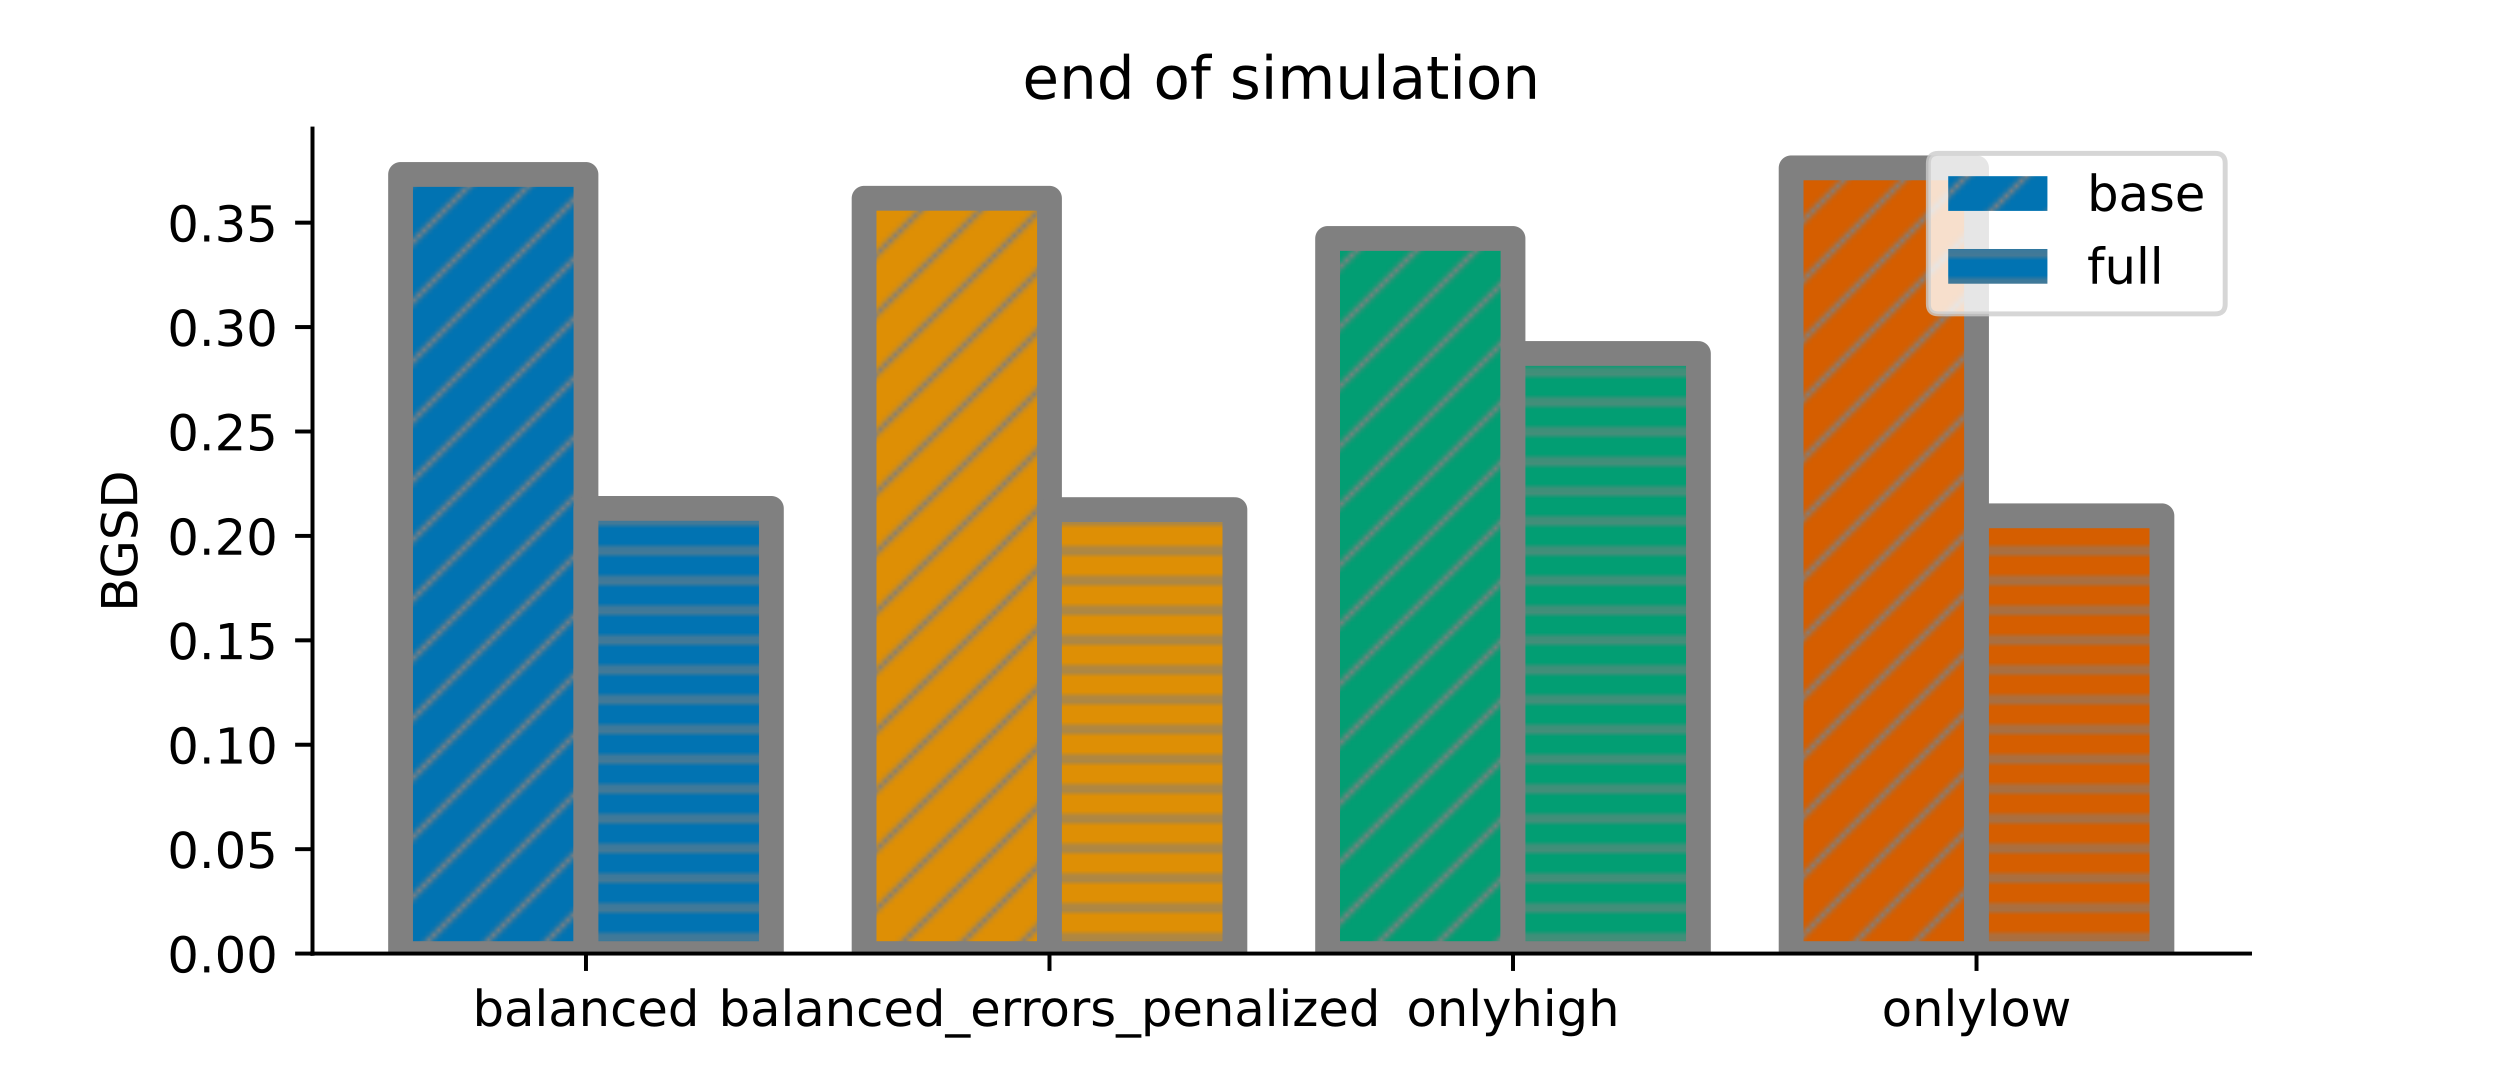 <?xml version="1.0" encoding="utf-8" standalone="no"?>
<!DOCTYPE svg PUBLIC "-//W3C//DTD SVG 1.1//EN"
  "http://www.w3.org/Graphics/SVG/1.1/DTD/svg11.dtd">
<!-- Created with matplotlib (https://matplotlib.org/) -->
<svg height="216pt" version="1.1" viewBox="0 0 504 216" width="504pt" xmlns="http://www.w3.org/2000/svg" xmlns:xlink="http://www.w3.org/1999/xlink">
 <defs>
  <style type="text/css">*{stroke-linecap:butt;stroke-linejoin:round;}</style>
 </defs>
 <g id="figure_1">
  <g id="patch_1">
   <path d="M 0 216 
L 504 216 
L 504 0 
L 0 0 
z
" style="fill:#ffffff;"/>
  </g>
  <g id="axes_1">
   <g id="patch_2">
    <path d="M 63 192.24 
L 453.6 192.24 
L 453.6 25.92 
L 63 25.92 
z
" style="fill:#ffffff;"/>
   </g>
   <g id="patch_3">
    <path clip-path="url(#pf25ddded90)" d="M 80.755 192.24 
L 118.133 192.24 
L 118.133 35.168 
L 80.755 35.168 
z
" style="fill:url(#h3b4c6897ab);stroke:#808080;stroke-linejoin:miter;stroke-width:5;"/>
   </g>
   <g id="patch_4">
    <path clip-path="url(#pf25ddded90)" d="M 174.2 192.24 
L 211.578 192.24 
L 211.578 39.968 
L 174.2 39.968 
z
" style="fill:url(#h09d7c7e546);stroke:#808080;stroke-linejoin:miter;stroke-width:5;"/>
   </g>
   <g id="patch_5">
    <path clip-path="url(#pf25ddded90)" d="M 267.644 192.24 
L 305.022 192.24 
L 305.022 48.073 
L 267.644 48.073 
z
" style="fill:url(#h28126fa93e);stroke:#808080;stroke-linejoin:miter;stroke-width:5;"/>
   </g>
   <g id="patch_6">
    <path clip-path="url(#pf25ddded90)" d="M 361.089 192.24 
L 398.467 192.24 
L 398.467 33.84 
L 361.089 33.84 
z
" style="fill:url(#h47827cf069);stroke:#808080;stroke-linejoin:miter;stroke-width:5;"/>
   </g>
   <g id="patch_7">
    <path clip-path="url(#pf25ddded90)" d="M 118.133 192.24 
L 155.511 192.24 
L 155.511 102.493 
L 118.133 102.493 
z
" style="fill:url(#h6cc1a0084e);stroke:#808080;stroke-linejoin:miter;stroke-width:5;"/>
   </g>
   <g id="patch_8">
    <path clip-path="url(#pf25ddded90)" d="M 211.578 192.24 
L 248.956 192.24 
L 248.956 102.739 
L 211.578 102.739 
z
" style="fill:url(#hfb4b498a60);stroke:#808080;stroke-linejoin:miter;stroke-width:5;"/>
   </g>
   <g id="patch_9">
    <path clip-path="url(#pf25ddded90)" d="M 305.022 192.24 
L 342.4 192.24 
L 342.4 71.261 
L 305.022 71.261 
z
" style="fill:url(#hd8efa5caad);stroke:#808080;stroke-linejoin:miter;stroke-width:5;"/>
   </g>
   <g id="patch_10">
    <path clip-path="url(#pf25ddded90)" d="M 398.467 192.24 
L 435.845 192.24 
L 435.845 103.979 
L 398.467 103.979 
z
" style="fill:url(#h44901b79f4);stroke:#808080;stroke-linejoin:miter;stroke-width:5;"/>
   </g>
   <g id="matplotlib.axis_1">
    <g id="xtick_1">
     <g id="line2d_1">
      <defs>
       <path d="M 0 0 
L 0 3.5 
" id="m0909d87225" style="stroke:#000000;stroke-width:0.8;"/>
      </defs>
      <g>
       <use style="stroke:#000000;stroke-width:0.8;" x="118.133" xlink:href="#m0909d87225" y="192.24"/>
      </g>
     </g>
     <g id="text_1">
      <!-- balanced -->
      <g transform="translate(95.272 206.838)scale(0.1 -0.1)">
       <defs>
        <path d="M 48.688 27.297 
Q 48.688 37.203 44.609 42.844 
Q 40.531 48.484 33.406 48.484 
Q 26.266 48.484 22.188 42.844 
Q 18.109 37.203 18.109 27.297 
Q 18.109 17.391 22.188 11.75 
Q 26.266 6.109 33.406 6.109 
Q 40.531 6.109 44.609 11.75 
Q 48.688 17.391 48.688 27.297 
z
M 18.109 46.391 
Q 20.953 51.266 25.266 53.625 
Q 29.594 56 35.594 56 
Q 45.562 56 51.781 48.094 
Q 58.016 40.188 58.016 27.297 
Q 58.016 14.406 51.781 6.484 
Q 45.562 -1.422 35.594 -1.422 
Q 29.594 -1.422 25.266 0.953 
Q 20.953 3.328 18.109 8.203 
L 18.109 0 
L 9.078 0 
L 9.078 75.984 
L 18.109 75.984 
z
" id="DejaVuSans-98"/>
        <path d="M 34.281 27.484 
Q 23.391 27.484 19.188 25 
Q 14.984 22.516 14.984 16.5 
Q 14.984 11.719 18.141 8.906 
Q 21.297 6.109 26.703 6.109 
Q 34.188 6.109 38.703 11.406 
Q 43.219 16.703 43.219 25.484 
L 43.219 27.484 
z
M 52.203 31.203 
L 52.203 0 
L 43.219 0 
L 43.219 8.297 
Q 40.141 3.328 35.547 0.953 
Q 30.953 -1.422 24.312 -1.422 
Q 15.922 -1.422 10.953 3.297 
Q 6 8.016 6 15.922 
Q 6 25.141 12.172 29.828 
Q 18.359 34.516 30.609 34.516 
L 43.219 34.516 
L 43.219 35.406 
Q 43.219 41.609 39.141 45 
Q 35.062 48.391 27.688 48.391 
Q 23 48.391 18.547 47.266 
Q 14.109 46.141 10.016 43.891 
L 10.016 52.203 
Q 14.938 54.109 19.578 55.047 
Q 24.219 56 28.609 56 
Q 40.484 56 46.344 49.844 
Q 52.203 43.703 52.203 31.203 
z
" id="DejaVuSans-97"/>
        <path d="M 9.422 75.984 
L 18.406 75.984 
L 18.406 0 
L 9.422 0 
z
" id="DejaVuSans-108"/>
        <path d="M 54.891 33.016 
L 54.891 0 
L 45.906 0 
L 45.906 32.719 
Q 45.906 40.484 42.875 44.328 
Q 39.844 48.188 33.797 48.188 
Q 26.516 48.188 22.312 43.547 
Q 18.109 38.922 18.109 30.906 
L 18.109 0 
L 9.078 0 
L 9.078 54.688 
L 18.109 54.688 
L 18.109 46.188 
Q 21.344 51.125 25.703 53.562 
Q 30.078 56 35.797 56 
Q 45.219 56 50.047 50.172 
Q 54.891 44.344 54.891 33.016 
z
" id="DejaVuSans-110"/>
        <path d="M 48.781 52.594 
L 48.781 44.188 
Q 44.969 46.297 41.141 47.344 
Q 37.312 48.391 33.406 48.391 
Q 24.656 48.391 19.812 42.844 
Q 14.984 37.312 14.984 27.297 
Q 14.984 17.281 19.812 11.734 
Q 24.656 6.203 33.406 6.203 
Q 37.312 6.203 41.141 7.25 
Q 44.969 8.297 48.781 10.406 
L 48.781 2.094 
Q 45.016 0.344 40.984 -0.531 
Q 36.969 -1.422 32.422 -1.422 
Q 20.062 -1.422 12.781 6.344 
Q 5.516 14.109 5.516 27.297 
Q 5.516 40.672 12.859 48.328 
Q 20.219 56 33.016 56 
Q 37.156 56 41.109 55.141 
Q 45.062 54.297 48.781 52.594 
z
" id="DejaVuSans-99"/>
        <path d="M 56.203 29.594 
L 56.203 25.203 
L 14.891 25.203 
Q 15.484 15.922 20.484 11.062 
Q 25.484 6.203 34.422 6.203 
Q 39.594 6.203 44.453 7.469 
Q 49.312 8.734 54.109 11.281 
L 54.109 2.781 
Q 49.266 0.734 44.188 -0.344 
Q 39.109 -1.422 33.891 -1.422 
Q 20.797 -1.422 13.156 6.188 
Q 5.516 13.812 5.516 26.812 
Q 5.516 40.234 12.766 48.109 
Q 20.016 56 32.328 56 
Q 43.359 56 49.781 48.891 
Q 56.203 41.797 56.203 29.594 
z
M 47.219 32.234 
Q 47.125 39.594 43.094 43.984 
Q 39.062 48.391 32.422 48.391 
Q 24.906 48.391 20.391 44.141 
Q 15.875 39.891 15.188 32.172 
z
" id="DejaVuSans-101"/>
        <path d="M 45.406 46.391 
L 45.406 75.984 
L 54.391 75.984 
L 54.391 0 
L 45.406 0 
L 45.406 8.203 
Q 42.578 3.328 38.25 0.953 
Q 33.938 -1.422 27.875 -1.422 
Q 17.969 -1.422 11.734 6.484 
Q 5.516 14.406 5.516 27.297 
Q 5.516 40.188 11.734 48.094 
Q 17.969 56 27.875 56 
Q 33.938 56 38.25 53.625 
Q 42.578 51.266 45.406 46.391 
z
M 14.797 27.297 
Q 14.797 17.391 18.875 11.75 
Q 22.953 6.109 30.078 6.109 
Q 37.203 6.109 41.297 11.75 
Q 45.406 17.391 45.406 27.297 
Q 45.406 37.203 41.297 42.844 
Q 37.203 48.484 30.078 48.484 
Q 22.953 48.484 18.875 42.844 
Q 14.797 37.203 14.797 27.297 
z
" id="DejaVuSans-100"/>
       </defs>
       <use xlink:href="#DejaVuSans-98"/>
       <use x="63.477" xlink:href="#DejaVuSans-97"/>
       <use x="124.756" xlink:href="#DejaVuSans-108"/>
       <use x="152.539" xlink:href="#DejaVuSans-97"/>
       <use x="213.818" xlink:href="#DejaVuSans-110"/>
       <use x="277.197" xlink:href="#DejaVuSans-99"/>
       <use x="332.178" xlink:href="#DejaVuSans-101"/>
       <use x="393.701" xlink:href="#DejaVuSans-100"/>
      </g>
     </g>
    </g>
    <g id="xtick_2">
     <g id="line2d_2">
      <g>
       <use style="stroke:#000000;stroke-width:0.8;" x="211.578" xlink:href="#m0909d87225" y="192.24"/>
      </g>
     </g>
     <g id="text_2">
      <!-- balanced_errors_penalized -->
      <g transform="translate(144.874 206.838)scale(0.1 -0.1)">
       <defs>
        <path d="M 50.984 -16.609 
L 50.984 -23.578 
L -0.984 -23.578 
L -0.984 -16.609 
z
" id="DejaVuSans-95"/>
        <path d="M 41.109 46.297 
Q 39.594 47.172 37.812 47.578 
Q 36.031 48 33.891 48 
Q 26.266 48 22.188 43.047 
Q 18.109 38.094 18.109 28.812 
L 18.109 0 
L 9.078 0 
L 9.078 54.688 
L 18.109 54.688 
L 18.109 46.188 
Q 20.953 51.172 25.484 53.578 
Q 30.031 56 36.531 56 
Q 37.453 56 38.578 55.875 
Q 39.703 55.766 41.062 55.516 
z
" id="DejaVuSans-114"/>
        <path d="M 30.609 48.391 
Q 23.391 48.391 19.188 42.75 
Q 14.984 37.109 14.984 27.297 
Q 14.984 17.484 19.156 11.844 
Q 23.344 6.203 30.609 6.203 
Q 37.797 6.203 41.984 11.859 
Q 46.188 17.531 46.188 27.297 
Q 46.188 37.016 41.984 42.703 
Q 37.797 48.391 30.609 48.391 
z
M 30.609 56 
Q 42.328 56 49.016 48.375 
Q 55.719 40.766 55.719 27.297 
Q 55.719 13.875 49.016 6.219 
Q 42.328 -1.422 30.609 -1.422 
Q 18.844 -1.422 12.172 6.219 
Q 5.516 13.875 5.516 27.297 
Q 5.516 40.766 12.172 48.375 
Q 18.844 56 30.609 56 
z
" id="DejaVuSans-111"/>
        <path d="M 44.281 53.078 
L 44.281 44.578 
Q 40.484 46.531 36.375 47.5 
Q 32.281 48.484 27.875 48.484 
Q 21.188 48.484 17.844 46.438 
Q 14.5 44.391 14.5 40.281 
Q 14.5 37.156 16.891 35.375 
Q 19.281 33.594 26.516 31.984 
L 29.594 31.297 
Q 39.156 29.25 43.188 25.516 
Q 47.219 21.781 47.219 15.094 
Q 47.219 7.469 41.188 3.016 
Q 35.156 -1.422 24.609 -1.422 
Q 20.219 -1.422 15.453 -0.562 
Q 10.688 0.297 5.422 2 
L 5.422 11.281 
Q 10.406 8.688 15.234 7.391 
Q 20.062 6.109 24.812 6.109 
Q 31.156 6.109 34.562 8.281 
Q 37.984 10.453 37.984 14.406 
Q 37.984 18.062 35.516 20.016 
Q 33.062 21.969 24.703 23.781 
L 21.578 24.516 
Q 13.234 26.266 9.516 29.906 
Q 5.812 33.547 5.812 39.891 
Q 5.812 47.609 11.281 51.797 
Q 16.75 56 26.812 56 
Q 31.781 56 36.172 55.266 
Q 40.578 54.547 44.281 53.078 
z
" id="DejaVuSans-115"/>
        <path d="M 18.109 8.203 
L 18.109 -20.797 
L 9.078 -20.797 
L 9.078 54.688 
L 18.109 54.688 
L 18.109 46.391 
Q 20.953 51.266 25.266 53.625 
Q 29.594 56 35.594 56 
Q 45.562 56 51.781 48.094 
Q 58.016 40.188 58.016 27.297 
Q 58.016 14.406 51.781 6.484 
Q 45.562 -1.422 35.594 -1.422 
Q 29.594 -1.422 25.266 0.953 
Q 20.953 3.328 18.109 8.203 
z
M 48.688 27.297 
Q 48.688 37.203 44.609 42.844 
Q 40.531 48.484 33.406 48.484 
Q 26.266 48.484 22.188 42.844 
Q 18.109 37.203 18.109 27.297 
Q 18.109 17.391 22.188 11.75 
Q 26.266 6.109 33.406 6.109 
Q 40.531 6.109 44.609 11.75 
Q 48.688 17.391 48.688 27.297 
z
" id="DejaVuSans-112"/>
        <path d="M 9.422 54.688 
L 18.406 54.688 
L 18.406 0 
L 9.422 0 
z
M 9.422 75.984 
L 18.406 75.984 
L 18.406 64.594 
L 9.422 64.594 
z
" id="DejaVuSans-105"/>
        <path d="M 5.516 54.688 
L 48.188 54.688 
L 48.188 46.484 
L 14.406 7.172 
L 48.188 7.172 
L 48.188 0 
L 4.297 0 
L 4.297 8.203 
L 38.094 47.516 
L 5.516 47.516 
z
" id="DejaVuSans-122"/>
       </defs>
       <use xlink:href="#DejaVuSans-98"/>
       <use x="63.477" xlink:href="#DejaVuSans-97"/>
       <use x="124.756" xlink:href="#DejaVuSans-108"/>
       <use x="152.539" xlink:href="#DejaVuSans-97"/>
       <use x="213.818" xlink:href="#DejaVuSans-110"/>
       <use x="277.197" xlink:href="#DejaVuSans-99"/>
       <use x="332.178" xlink:href="#DejaVuSans-101"/>
       <use x="393.701" xlink:href="#DejaVuSans-100"/>
       <use x="457.178" xlink:href="#DejaVuSans-95"/>
       <use x="507.178" xlink:href="#DejaVuSans-101"/>
       <use x="568.701" xlink:href="#DejaVuSans-114"/>
       <use x="608.064" xlink:href="#DejaVuSans-114"/>
       <use x="646.928" xlink:href="#DejaVuSans-111"/>
       <use x="708.109" xlink:href="#DejaVuSans-114"/>
       <use x="749.223" xlink:href="#DejaVuSans-115"/>
       <use x="801.322" xlink:href="#DejaVuSans-95"/>
       <use x="851.322" xlink:href="#DejaVuSans-112"/>
       <use x="914.799" xlink:href="#DejaVuSans-101"/>
       <use x="976.322" xlink:href="#DejaVuSans-110"/>
       <use x="1039.701" xlink:href="#DejaVuSans-97"/>
       <use x="1100.98" xlink:href="#DejaVuSans-108"/>
       <use x="1128.764" xlink:href="#DejaVuSans-105"/>
       <use x="1156.547" xlink:href="#DejaVuSans-122"/>
       <use x="1209.037" xlink:href="#DejaVuSans-101"/>
       <use x="1270.561" xlink:href="#DejaVuSans-100"/>
      </g>
     </g>
    </g>
    <g id="xtick_3">
     <g id="line2d_3">
      <g>
       <use style="stroke:#000000;stroke-width:0.8;" x="305.022" xlink:href="#m0909d87225" y="192.24"/>
      </g>
     </g>
     <g id="text_3">
      <!-- onlyhigh -->
      <g transform="translate(283.545 206.838)scale(0.1 -0.1)">
       <defs>
        <path d="M 32.172 -5.078 
Q 28.375 -14.844 24.75 -17.812 
Q 21.141 -20.797 15.094 -20.797 
L 7.906 -20.797 
L 7.906 -13.281 
L 13.188 -13.281 
Q 16.891 -13.281 18.938 -11.516 
Q 21 -9.766 23.484 -3.219 
L 25.094 0.875 
L 2.984 54.688 
L 12.5 54.688 
L 29.594 11.922 
L 46.688 54.688 
L 56.203 54.688 
z
" id="DejaVuSans-121"/>
        <path d="M 54.891 33.016 
L 54.891 0 
L 45.906 0 
L 45.906 32.719 
Q 45.906 40.484 42.875 44.328 
Q 39.844 48.188 33.797 48.188 
Q 26.516 48.188 22.312 43.547 
Q 18.109 38.922 18.109 30.906 
L 18.109 0 
L 9.078 0 
L 9.078 75.984 
L 18.109 75.984 
L 18.109 46.188 
Q 21.344 51.125 25.703 53.562 
Q 30.078 56 35.797 56 
Q 45.219 56 50.047 50.172 
Q 54.891 44.344 54.891 33.016 
z
" id="DejaVuSans-104"/>
        <path d="M 45.406 27.984 
Q 45.406 37.75 41.375 43.109 
Q 37.359 48.484 30.078 48.484 
Q 22.859 48.484 18.828 43.109 
Q 14.797 37.75 14.797 27.984 
Q 14.797 18.266 18.828 12.891 
Q 22.859 7.516 30.078 7.516 
Q 37.359 7.516 41.375 12.891 
Q 45.406 18.266 45.406 27.984 
z
M 54.391 6.781 
Q 54.391 -7.172 48.188 -13.984 
Q 42 -20.797 29.203 -20.797 
Q 24.469 -20.797 20.266 -20.094 
Q 16.062 -19.391 12.109 -17.922 
L 12.109 -9.188 
Q 16.062 -11.328 19.922 -12.344 
Q 23.781 -13.375 27.781 -13.375 
Q 36.625 -13.375 41.016 -8.766 
Q 45.406 -4.156 45.406 5.172 
L 45.406 9.625 
Q 42.625 4.781 38.281 2.391 
Q 33.938 0 27.875 0 
Q 17.828 0 11.672 7.656 
Q 5.516 15.328 5.516 27.984 
Q 5.516 40.672 11.672 48.328 
Q 17.828 56 27.875 56 
Q 33.938 56 38.281 53.609 
Q 42.625 51.219 45.406 46.391 
L 45.406 54.688 
L 54.391 54.688 
z
" id="DejaVuSans-103"/>
       </defs>
       <use xlink:href="#DejaVuSans-111"/>
       <use x="61.182" xlink:href="#DejaVuSans-110"/>
       <use x="124.561" xlink:href="#DejaVuSans-108"/>
       <use x="152.344" xlink:href="#DejaVuSans-121"/>
       <use x="211.523" xlink:href="#DejaVuSans-104"/>
       <use x="274.902" xlink:href="#DejaVuSans-105"/>
       <use x="302.686" xlink:href="#DejaVuSans-103"/>
       <use x="366.162" xlink:href="#DejaVuSans-104"/>
      </g>
     </g>
    </g>
    <g id="xtick_4">
     <g id="line2d_4">
      <g>
       <use style="stroke:#000000;stroke-width:0.8;" x="398.467" xlink:href="#m0909d87225" y="192.24"/>
      </g>
     </g>
     <g id="text_4">
      <!-- onlylow -->
      <g transform="translate(379.353 206.838)scale(0.1 -0.1)">
       <defs>
        <path d="M 4.203 54.688 
L 13.188 54.688 
L 24.422 12.016 
L 35.594 54.688 
L 46.188 54.688 
L 57.422 12.016 
L 68.609 54.688 
L 77.594 54.688 
L 63.281 0 
L 52.688 0 
L 40.922 44.828 
L 29.109 0 
L 18.5 0 
z
" id="DejaVuSans-119"/>
       </defs>
       <use xlink:href="#DejaVuSans-111"/>
       <use x="61.182" xlink:href="#DejaVuSans-110"/>
       <use x="124.561" xlink:href="#DejaVuSans-108"/>
       <use x="152.344" xlink:href="#DejaVuSans-121"/>
       <use x="211.523" xlink:href="#DejaVuSans-108"/>
       <use x="239.307" xlink:href="#DejaVuSans-111"/>
       <use x="300.488" xlink:href="#DejaVuSans-119"/>
      </g>
     </g>
    </g>
   </g>
   <g id="matplotlib.axis_2">
    <g id="ytick_1">
     <g id="line2d_5">
      <defs>
       <path d="M 0 0 
L -3.5 0 
" id="m801bb7709c" style="stroke:#000000;stroke-width:0.8;"/>
      </defs>
      <g>
       <use style="stroke:#000000;stroke-width:0.8;" x="63" xlink:href="#m801bb7709c" y="192.24"/>
      </g>
     </g>
     <g id="text_5">
      <!-- 0.00 -->
      <g transform="translate(33.734 196.039)scale(0.1 -0.1)">
       <defs>
        <path d="M 31.781 66.406 
Q 24.172 66.406 20.328 58.906 
Q 16.5 51.422 16.5 36.375 
Q 16.5 21.391 20.328 13.891 
Q 24.172 6.391 31.781 6.391 
Q 39.453 6.391 43.281 13.891 
Q 47.125 21.391 47.125 36.375 
Q 47.125 51.422 43.281 58.906 
Q 39.453 66.406 31.781 66.406 
z
M 31.781 74.219 
Q 44.047 74.219 50.516 64.516 
Q 56.984 54.828 56.984 36.375 
Q 56.984 17.969 50.516 8.266 
Q 44.047 -1.422 31.781 -1.422 
Q 19.531 -1.422 13.062 8.266 
Q 6.594 17.969 6.594 36.375 
Q 6.594 54.828 13.062 64.516 
Q 19.531 74.219 31.781 74.219 
z
" id="DejaVuSans-48"/>
        <path d="M 10.688 12.406 
L 21 12.406 
L 21 0 
L 10.688 0 
z
" id="DejaVuSans-46"/>
       </defs>
       <use xlink:href="#DejaVuSans-48"/>
       <use x="63.623" xlink:href="#DejaVuSans-46"/>
       <use x="95.41" xlink:href="#DejaVuSans-48"/>
       <use x="159.033" xlink:href="#DejaVuSans-48"/>
      </g>
     </g>
    </g>
    <g id="ytick_2">
     <g id="line2d_6">
      <g>
       <use style="stroke:#000000;stroke-width:0.8;" x="63" xlink:href="#m801bb7709c" y="171.19"/>
      </g>
     </g>
     <g id="text_6">
      <!-- 0.05 -->
      <g transform="translate(33.734 174.989)scale(0.1 -0.1)">
       <defs>
        <path d="M 10.797 72.906 
L 49.516 72.906 
L 49.516 64.594 
L 19.828 64.594 
L 19.828 46.734 
Q 21.969 47.469 24.109 47.828 
Q 26.266 48.188 28.422 48.188 
Q 40.625 48.188 47.75 41.5 
Q 54.891 34.812 54.891 23.391 
Q 54.891 11.625 47.562 5.094 
Q 40.234 -1.422 26.906 -1.422 
Q 22.312 -1.422 17.547 -0.641 
Q 12.797 0.141 7.719 1.703 
L 7.719 11.625 
Q 12.109 9.234 16.797 8.062 
Q 21.484 6.891 26.703 6.891 
Q 35.156 6.891 40.078 11.328 
Q 45.016 15.766 45.016 23.391 
Q 45.016 31 40.078 35.438 
Q 35.156 39.891 26.703 39.891 
Q 22.75 39.891 18.812 39.016 
Q 14.891 38.141 10.797 36.281 
z
" id="DejaVuSans-53"/>
       </defs>
       <use xlink:href="#DejaVuSans-48"/>
       <use x="63.623" xlink:href="#DejaVuSans-46"/>
       <use x="95.41" xlink:href="#DejaVuSans-48"/>
       <use x="159.033" xlink:href="#DejaVuSans-53"/>
      </g>
     </g>
    </g>
    <g id="ytick_3">
     <g id="line2d_7">
      <g>
       <use style="stroke:#000000;stroke-width:0.8;" x="63" xlink:href="#m801bb7709c" y="150.14"/>
      </g>
     </g>
     <g id="text_7">
      <!-- 0.10 -->
      <g transform="translate(33.734 153.939)scale(0.1 -0.1)">
       <defs>
        <path d="M 12.406 8.297 
L 28.516 8.297 
L 28.516 63.922 
L 10.984 60.406 
L 10.984 69.391 
L 28.422 72.906 
L 38.281 72.906 
L 38.281 8.297 
L 54.391 8.297 
L 54.391 0 
L 12.406 0 
z
" id="DejaVuSans-49"/>
       </defs>
       <use xlink:href="#DejaVuSans-48"/>
       <use x="63.623" xlink:href="#DejaVuSans-46"/>
       <use x="95.41" xlink:href="#DejaVuSans-49"/>
       <use x="159.033" xlink:href="#DejaVuSans-48"/>
      </g>
     </g>
    </g>
    <g id="ytick_4">
     <g id="line2d_8">
      <g>
       <use style="stroke:#000000;stroke-width:0.8;" x="63" xlink:href="#m801bb7709c" y="129.09"/>
      </g>
     </g>
     <g id="text_8">
      <!-- 0.15 -->
      <g transform="translate(33.734 132.889)scale(0.1 -0.1)">
       <use xlink:href="#DejaVuSans-48"/>
       <use x="63.623" xlink:href="#DejaVuSans-46"/>
       <use x="95.41" xlink:href="#DejaVuSans-49"/>
       <use x="159.033" xlink:href="#DejaVuSans-53"/>
      </g>
     </g>
    </g>
    <g id="ytick_5">
     <g id="line2d_9">
      <g>
       <use style="stroke:#000000;stroke-width:0.8;" x="63" xlink:href="#m801bb7709c" y="108.04"/>
      </g>
     </g>
     <g id="text_9">
      <!-- 0.20 -->
      <g transform="translate(33.734 111.839)scale(0.1 -0.1)">
       <defs>
        <path d="M 19.188 8.297 
L 53.609 8.297 
L 53.609 0 
L 7.328 0 
L 7.328 8.297 
Q 12.938 14.109 22.625 23.891 
Q 32.328 33.688 34.812 36.531 
Q 39.547 41.844 41.422 45.531 
Q 43.312 49.219 43.312 52.781 
Q 43.312 58.594 39.234 62.25 
Q 35.156 65.922 28.609 65.922 
Q 23.969 65.922 18.812 64.312 
Q 13.672 62.703 7.812 59.422 
L 7.812 69.391 
Q 13.766 71.781 18.938 73 
Q 24.125 74.219 28.422 74.219 
Q 39.75 74.219 46.484 68.547 
Q 53.219 62.891 53.219 53.422 
Q 53.219 48.922 51.531 44.891 
Q 49.859 40.875 45.406 35.406 
Q 44.188 33.984 37.641 27.219 
Q 31.109 20.453 19.188 8.297 
z
" id="DejaVuSans-50"/>
       </defs>
       <use xlink:href="#DejaVuSans-48"/>
       <use x="63.623" xlink:href="#DejaVuSans-46"/>
       <use x="95.41" xlink:href="#DejaVuSans-50"/>
       <use x="159.033" xlink:href="#DejaVuSans-48"/>
      </g>
     </g>
    </g>
    <g id="ytick_6">
     <g id="line2d_10">
      <g>
       <use style="stroke:#000000;stroke-width:0.8;" x="63" xlink:href="#m801bb7709c" y="86.99"/>
      </g>
     </g>
     <g id="text_10">
      <!-- 0.25 -->
      <g transform="translate(33.734 90.789)scale(0.1 -0.1)">
       <use xlink:href="#DejaVuSans-48"/>
       <use x="63.623" xlink:href="#DejaVuSans-46"/>
       <use x="95.41" xlink:href="#DejaVuSans-50"/>
       <use x="159.033" xlink:href="#DejaVuSans-53"/>
      </g>
     </g>
    </g>
    <g id="ytick_7">
     <g id="line2d_11">
      <g>
       <use style="stroke:#000000;stroke-width:0.8;" x="63" xlink:href="#m801bb7709c" y="65.94"/>
      </g>
     </g>
     <g id="text_11">
      <!-- 0.30 -->
      <g transform="translate(33.734 69.739)scale(0.1 -0.1)">
       <defs>
        <path d="M 40.578 39.312 
Q 47.656 37.797 51.625 33 
Q 55.609 28.219 55.609 21.188 
Q 55.609 10.406 48.188 4.484 
Q 40.766 -1.422 27.094 -1.422 
Q 22.516 -1.422 17.656 -0.516 
Q 12.797 0.391 7.625 2.203 
L 7.625 11.719 
Q 11.719 9.328 16.594 8.109 
Q 21.484 6.891 26.812 6.891 
Q 36.078 6.891 40.938 10.547 
Q 45.797 14.203 45.797 21.188 
Q 45.797 27.641 41.281 31.266 
Q 36.766 34.906 28.719 34.906 
L 20.219 34.906 
L 20.219 43.016 
L 29.109 43.016 
Q 36.375 43.016 40.234 45.922 
Q 44.094 48.828 44.094 54.297 
Q 44.094 59.906 40.109 62.906 
Q 36.141 65.922 28.719 65.922 
Q 24.656 65.922 20.016 65.031 
Q 15.375 64.156 9.812 62.312 
L 9.812 71.094 
Q 15.438 72.656 20.344 73.438 
Q 25.25 74.219 29.594 74.219 
Q 40.828 74.219 47.359 69.109 
Q 53.906 64.016 53.906 55.328 
Q 53.906 49.266 50.438 45.094 
Q 46.969 40.922 40.578 39.312 
z
" id="DejaVuSans-51"/>
       </defs>
       <use xlink:href="#DejaVuSans-48"/>
       <use x="63.623" xlink:href="#DejaVuSans-46"/>
       <use x="95.41" xlink:href="#DejaVuSans-51"/>
       <use x="159.033" xlink:href="#DejaVuSans-48"/>
      </g>
     </g>
    </g>
    <g id="ytick_8">
     <g id="line2d_12">
      <g>
       <use style="stroke:#000000;stroke-width:0.8;" x="63" xlink:href="#m801bb7709c" y="44.89"/>
      </g>
     </g>
     <g id="text_12">
      <!-- 0.35 -->
      <g transform="translate(33.734 48.689)scale(0.1 -0.1)">
       <use xlink:href="#DejaVuSans-48"/>
       <use x="63.623" xlink:href="#DejaVuSans-46"/>
       <use x="95.41" xlink:href="#DejaVuSans-51"/>
       <use x="159.033" xlink:href="#DejaVuSans-53"/>
      </g>
     </g>
    </g>
    <g id="text_13">
     <!-- BGSD -->
     <g transform="translate(27.655 123.321)rotate(-90)scale(0.1 -0.1)">
      <defs>
       <path d="M 19.672 34.812 
L 19.672 8.109 
L 35.5 8.109 
Q 43.453 8.109 47.281 11.406 
Q 51.125 14.703 51.125 21.484 
Q 51.125 28.328 47.281 31.562 
Q 43.453 34.812 35.5 34.812 
z
M 19.672 64.797 
L 19.672 42.828 
L 34.281 42.828 
Q 41.5 42.828 45.031 45.531 
Q 48.578 48.25 48.578 53.812 
Q 48.578 59.328 45.031 62.062 
Q 41.5 64.797 34.281 64.797 
z
M 9.812 72.906 
L 35.016 72.906 
Q 46.297 72.906 52.391 68.219 
Q 58.5 63.531 58.5 54.891 
Q 58.5 48.188 55.375 44.234 
Q 52.25 40.281 46.188 39.312 
Q 53.469 37.75 57.5 32.781 
Q 61.531 27.828 61.531 20.406 
Q 61.531 10.641 54.891 5.312 
Q 48.25 0 35.984 0 
L 9.812 0 
z
" id="DejaVuSans-66"/>
       <path d="M 59.516 10.406 
L 59.516 29.984 
L 43.406 29.984 
L 43.406 38.094 
L 69.281 38.094 
L 69.281 6.781 
Q 63.578 2.734 56.688 0.656 
Q 49.812 -1.422 42 -1.422 
Q 24.906 -1.422 15.25 8.562 
Q 5.609 18.562 5.609 36.375 
Q 5.609 54.25 15.25 64.234 
Q 24.906 74.219 42 74.219 
Q 49.125 74.219 55.547 72.453 
Q 61.969 70.703 67.391 67.281 
L 67.391 56.781 
Q 61.922 61.422 55.766 63.766 
Q 49.609 66.109 42.828 66.109 
Q 29.438 66.109 22.719 58.641 
Q 16.016 51.172 16.016 36.375 
Q 16.016 21.625 22.719 14.156 
Q 29.438 6.688 42.828 6.688 
Q 48.047 6.688 52.141 7.594 
Q 56.25 8.5 59.516 10.406 
z
" id="DejaVuSans-71"/>
       <path d="M 53.516 70.516 
L 53.516 60.891 
Q 47.906 63.578 42.922 64.891 
Q 37.938 66.219 33.297 66.219 
Q 25.25 66.219 20.875 63.094 
Q 16.5 59.969 16.5 54.203 
Q 16.5 49.359 19.406 46.891 
Q 22.312 44.438 30.422 42.922 
L 36.375 41.703 
Q 47.406 39.594 52.656 34.297 
Q 57.906 29 57.906 20.125 
Q 57.906 9.516 50.797 4.047 
Q 43.703 -1.422 29.984 -1.422 
Q 24.812 -1.422 18.969 -0.25 
Q 13.141 0.922 6.891 3.219 
L 6.891 13.375 
Q 12.891 10.016 18.656 8.297 
Q 24.422 6.594 29.984 6.594 
Q 38.422 6.594 43.016 9.906 
Q 47.609 13.234 47.609 19.391 
Q 47.609 24.75 44.312 27.781 
Q 41.016 30.812 33.5 32.328 
L 27.484 33.5 
Q 16.453 35.688 11.516 40.375 
Q 6.594 45.062 6.594 53.422 
Q 6.594 63.094 13.406 68.656 
Q 20.219 74.219 32.172 74.219 
Q 37.312 74.219 42.625 73.281 
Q 47.953 72.359 53.516 70.516 
z
" id="DejaVuSans-83"/>
       <path d="M 19.672 64.797 
L 19.672 8.109 
L 31.594 8.109 
Q 46.688 8.109 53.688 14.938 
Q 60.688 21.781 60.688 36.531 
Q 60.688 51.172 53.688 57.984 
Q 46.688 64.797 31.594 64.797 
z
M 9.812 72.906 
L 30.078 72.906 
Q 51.266 72.906 61.172 64.094 
Q 71.094 55.281 71.094 36.531 
Q 71.094 17.672 61.125 8.828 
Q 51.172 0 30.078 0 
L 9.812 0 
z
" id="DejaVuSans-68"/>
      </defs>
      <use xlink:href="#DejaVuSans-66"/>
      <use x="66.854" xlink:href="#DejaVuSans-71"/>
      <use x="144.344" xlink:href="#DejaVuSans-83"/>
      <use x="207.82" xlink:href="#DejaVuSans-68"/>
     </g>
    </g>
   </g>
   <g id="patch_11">
    <path d="M 63 192.24 
L 63 25.92 
" style="fill:none;stroke:#000000;stroke-linecap:square;stroke-linejoin:miter;stroke-width:0.8;"/>
   </g>
   <g id="patch_12">
    <path d="M 63 192.24 
L 453.6 192.24 
" style="fill:none;stroke:#000000;stroke-linecap:square;stroke-linejoin:miter;stroke-width:0.8;"/>
   </g>
   <g id="text_14">
    <!-- end of simulation -->
    <g transform="translate(206.123 19.92)scale(0.12 -0.12)">
     <defs>
      <path id="DejaVuSans-32"/>
      <path d="M 37.109 75.984 
L 37.109 68.5 
L 28.516 68.5 
Q 23.688 68.5 21.797 66.547 
Q 19.922 64.594 19.922 59.516 
L 19.922 54.688 
L 34.719 54.688 
L 34.719 47.703 
L 19.922 47.703 
L 19.922 0 
L 10.891 0 
L 10.891 47.703 
L 2.297 47.703 
L 2.297 54.688 
L 10.891 54.688 
L 10.891 58.5 
Q 10.891 67.625 15.141 71.797 
Q 19.391 75.984 28.609 75.984 
z
" id="DejaVuSans-102"/>
      <path d="M 52 44.188 
Q 55.375 50.25 60.062 53.125 
Q 64.75 56 71.094 56 
Q 79.641 56 84.281 50.016 
Q 88.922 44.047 88.922 33.016 
L 88.922 0 
L 79.891 0 
L 79.891 32.719 
Q 79.891 40.578 77.094 44.375 
Q 74.312 48.188 68.609 48.188 
Q 61.625 48.188 57.562 43.547 
Q 53.516 38.922 53.516 30.906 
L 53.516 0 
L 44.484 0 
L 44.484 32.719 
Q 44.484 40.625 41.703 44.406 
Q 38.922 48.188 33.109 48.188 
Q 26.219 48.188 22.156 43.531 
Q 18.109 38.875 18.109 30.906 
L 18.109 0 
L 9.078 0 
L 9.078 54.688 
L 18.109 54.688 
L 18.109 46.188 
Q 21.188 51.219 25.484 53.609 
Q 29.781 56 35.688 56 
Q 41.656 56 45.828 52.969 
Q 50 49.953 52 44.188 
z
" id="DejaVuSans-109"/>
      <path d="M 8.5 21.578 
L 8.5 54.688 
L 17.484 54.688 
L 17.484 21.922 
Q 17.484 14.156 20.5 10.266 
Q 23.531 6.391 29.594 6.391 
Q 36.859 6.391 41.078 11.031 
Q 45.312 15.672 45.312 23.688 
L 45.312 54.688 
L 54.297 54.688 
L 54.297 0 
L 45.312 0 
L 45.312 8.406 
Q 42.047 3.422 37.719 1 
Q 33.406 -1.422 27.688 -1.422 
Q 18.266 -1.422 13.375 4.438 
Q 8.5 10.297 8.5 21.578 
z
M 31.109 56 
z
" id="DejaVuSans-117"/>
      <path d="M 18.312 70.219 
L 18.312 54.688 
L 36.812 54.688 
L 36.812 47.703 
L 18.312 47.703 
L 18.312 18.016 
Q 18.312 11.328 20.141 9.422 
Q 21.969 7.516 27.594 7.516 
L 36.812 7.516 
L 36.812 0 
L 27.594 0 
Q 17.188 0 13.234 3.875 
Q 9.281 7.766 9.281 18.016 
L 9.281 47.703 
L 2.688 47.703 
L 2.688 54.688 
L 9.281 54.688 
L 9.281 70.219 
z
" id="DejaVuSans-116"/>
     </defs>
     <use xlink:href="#DejaVuSans-101"/>
     <use x="61.523" xlink:href="#DejaVuSans-110"/>
     <use x="124.902" xlink:href="#DejaVuSans-100"/>
     <use x="188.379" xlink:href="#DejaVuSans-32"/>
     <use x="220.166" xlink:href="#DejaVuSans-111"/>
     <use x="281.348" xlink:href="#DejaVuSans-102"/>
     <use x="316.553" xlink:href="#DejaVuSans-32"/>
     <use x="348.34" xlink:href="#DejaVuSans-115"/>
     <use x="400.439" xlink:href="#DejaVuSans-105"/>
     <use x="428.223" xlink:href="#DejaVuSans-109"/>
     <use x="525.635" xlink:href="#DejaVuSans-117"/>
     <use x="589.014" xlink:href="#DejaVuSans-108"/>
     <use x="616.797" xlink:href="#DejaVuSans-97"/>
     <use x="678.076" xlink:href="#DejaVuSans-116"/>
     <use x="717.285" xlink:href="#DejaVuSans-105"/>
     <use x="745.068" xlink:href="#DejaVuSans-111"/>
     <use x="806.25" xlink:href="#DejaVuSans-110"/>
    </g>
   </g>
   <g id="legend_1">
    <g id="patch_13">
     <path d="M 390.761 63.276 
L 446.6 63.276 
Q 448.6 63.276 448.6 61.276 
L 448.6 32.92 
Q 448.6 30.92 446.6 30.92 
L 390.761 30.92 
Q 388.761 30.92 388.761 32.92 
L 388.761 61.276 
Q 388.761 63.276 390.761 63.276 
z
" style="fill:#ffffff;opacity:0.8;stroke:#cccccc;stroke-linejoin:miter;"/>
    </g>
    <g id="patch_14">
     <path d="M 392.761 42.518 
L 412.761 42.518 
L 412.761 35.518 
L 392.761 35.518 
z
" style="fill:url(#h3b4c6897ab);"/>
    </g>
    <g id="text_15">
     <!-- base -->
     <g transform="translate(420.761 42.518)scale(0.1 -0.1)">
      <use xlink:href="#DejaVuSans-98"/>
      <use x="63.477" xlink:href="#DejaVuSans-97"/>
      <use x="124.756" xlink:href="#DejaVuSans-115"/>
      <use x="176.855" xlink:href="#DejaVuSans-101"/>
     </g>
    </g>
    <g id="patch_15">
     <path d="M 392.761 57.197 
L 412.761 57.197 
L 412.761 50.197 
L 392.761 50.197 
z
" style="fill:url(#h6cc1a0084e);"/>
    </g>
    <g id="text_16">
     <!-- full -->
     <g transform="translate(420.761 57.197)scale(0.1 -0.1)">
      <use xlink:href="#DejaVuSans-102"/>
      <use x="35.205" xlink:href="#DejaVuSans-117"/>
      <use x="98.584" xlink:href="#DejaVuSans-108"/>
      <use x="126.367" xlink:href="#DejaVuSans-108"/>
     </g>
    </g>
   </g>
  </g>
 </g>
 <defs>
  <clipPath id="pf25ddded90">
   <rect height="166.32" width="390.6" x="63" y="25.92"/>
  </clipPath>
 </defs>
 <defs>
  <pattern height="72" id="h3b4c6897ab" patternUnits="userSpaceOnUse" width="72" x="0" y="0">
   <rect fill="#0173b2" height="73" width="73" x="0" y="0"/>
   <path d="M -36 36 
L 36 -36 
M -30 42 
L 42 -30 
M -24 48 
L 48 -24 
M -18 54 
L 54 -18 
M -12 60 
L 60 -12 
M -6 66 
L 66 -6 
M 0 72 
L 72 0 
M 6 78 
L 78 6 
M 12 84 
L 84 12 
M 18 90 
L 90 18 
M 24 96 
L 96 24 
M 30 102 
L 102 30 
M 36 108 
L 108 36 
" style="fill:#808080;stroke:#808080;stroke-linecap:butt;stroke-linejoin:miter;stroke-width:1.0;"/>
  </pattern>
  <pattern height="72" id="h09d7c7e546" patternUnits="userSpaceOnUse" width="72" x="0" y="0">
   <rect fill="#de8f05" height="73" width="73" x="0" y="0"/>
   <path d="M -36 36 
L 36 -36 
M -30 42 
L 42 -30 
M -24 48 
L 48 -24 
M -18 54 
L 54 -18 
M -12 60 
L 60 -12 
M -6 66 
L 66 -6 
M 0 72 
L 72 0 
M 6 78 
L 78 6 
M 12 84 
L 84 12 
M 18 90 
L 90 18 
M 24 96 
L 96 24 
M 30 102 
L 102 30 
M 36 108 
L 108 36 
" style="fill:#808080;stroke:#808080;stroke-linecap:butt;stroke-linejoin:miter;stroke-width:1.0;"/>
  </pattern>
  <pattern height="72" id="h28126fa93e" patternUnits="userSpaceOnUse" width="72" x="0" y="0">
   <rect fill="#029e73" height="73" width="73" x="0" y="0"/>
   <path d="M -36 36 
L 36 -36 
M -30 42 
L 42 -30 
M -24 48 
L 48 -24 
M -18 54 
L 54 -18 
M -12 60 
L 60 -12 
M -6 66 
L 66 -6 
M 0 72 
L 72 0 
M 6 78 
L 78 6 
M 12 84 
L 84 12 
M 18 90 
L 90 18 
M 24 96 
L 96 24 
M 30 102 
L 102 30 
M 36 108 
L 108 36 
" style="fill:#808080;stroke:#808080;stroke-linecap:butt;stroke-linejoin:miter;stroke-width:1.0;"/>
  </pattern>
  <pattern height="72" id="h47827cf069" patternUnits="userSpaceOnUse" width="72" x="0" y="0">
   <rect fill="#d55e00" height="73" width="73" x="0" y="0"/>
   <path d="M -36 36 
L 36 -36 
M -30 42 
L 42 -30 
M -24 48 
L 48 -24 
M -18 54 
L 54 -18 
M -12 60 
L 60 -12 
M -6 66 
L 66 -6 
M 0 72 
L 72 0 
M 6 78 
L 78 6 
M 12 84 
L 84 12 
M 18 90 
L 90 18 
M 24 96 
L 96 24 
M 30 102 
L 102 30 
M 36 108 
L 108 36 
" style="fill:#808080;stroke:#808080;stroke-linecap:butt;stroke-linejoin:miter;stroke-width:1.0;"/>
  </pattern>
  <pattern height="72" id="h6cc1a0084e" patternUnits="userSpaceOnUse" width="72" x="0" y="0">
   <rect fill="#0173b2" height="73" width="73" x="0" y="0"/>
   <path d="M 0 69 
L 72 69 
M 0 63 
L 72 63 
M 0 57 
L 72 57 
M 0 51 
L 72 51 
M 0 45 
L 72 45 
M 0 39 
L 72 39 
M 0 33 
L 72 33 
M 0 27 
L 72 27 
M 0 21 
L 72 21 
M 0 15 
L 72 15 
M 0 9 
L 72 9 
M 0 3 
L 72 3 
" style="fill:#808080;stroke:#808080;stroke-linecap:butt;stroke-linejoin:miter;stroke-width:1.0;"/>
  </pattern>
  <pattern height="72" id="hfb4b498a60" patternUnits="userSpaceOnUse" width="72" x="0" y="0">
   <rect fill="#de8f05" height="73" width="73" x="0" y="0"/>
   <path d="M 0 69 
L 72 69 
M 0 63 
L 72 63 
M 0 57 
L 72 57 
M 0 51 
L 72 51 
M 0 45 
L 72 45 
M 0 39 
L 72 39 
M 0 33 
L 72 33 
M 0 27 
L 72 27 
M 0 21 
L 72 21 
M 0 15 
L 72 15 
M 0 9 
L 72 9 
M 0 3 
L 72 3 
" style="fill:#808080;stroke:#808080;stroke-linecap:butt;stroke-linejoin:miter;stroke-width:1.0;"/>
  </pattern>
  <pattern height="72" id="hd8efa5caad" patternUnits="userSpaceOnUse" width="72" x="0" y="0">
   <rect fill="#029e73" height="73" width="73" x="0" y="0"/>
   <path d="M 0 69 
L 72 69 
M 0 63 
L 72 63 
M 0 57 
L 72 57 
M 0 51 
L 72 51 
M 0 45 
L 72 45 
M 0 39 
L 72 39 
M 0 33 
L 72 33 
M 0 27 
L 72 27 
M 0 21 
L 72 21 
M 0 15 
L 72 15 
M 0 9 
L 72 9 
M 0 3 
L 72 3 
" style="fill:#808080;stroke:#808080;stroke-linecap:butt;stroke-linejoin:miter;stroke-width:1.0;"/>
  </pattern>
  <pattern height="72" id="h44901b79f4" patternUnits="userSpaceOnUse" width="72" x="0" y="0">
   <rect fill="#d55e00" height="73" width="73" x="0" y="0"/>
   <path d="M 0 69 
L 72 69 
M 0 63 
L 72 63 
M 0 57 
L 72 57 
M 0 51 
L 72 51 
M 0 45 
L 72 45 
M 0 39 
L 72 39 
M 0 33 
L 72 33 
M 0 27 
L 72 27 
M 0 21 
L 72 21 
M 0 15 
L 72 15 
M 0 9 
L 72 9 
M 0 3 
L 72 3 
" style="fill:#808080;stroke:#808080;stroke-linecap:butt;stroke-linejoin:miter;stroke-width:1.0;"/>
  </pattern>
 </defs>
</svg>
